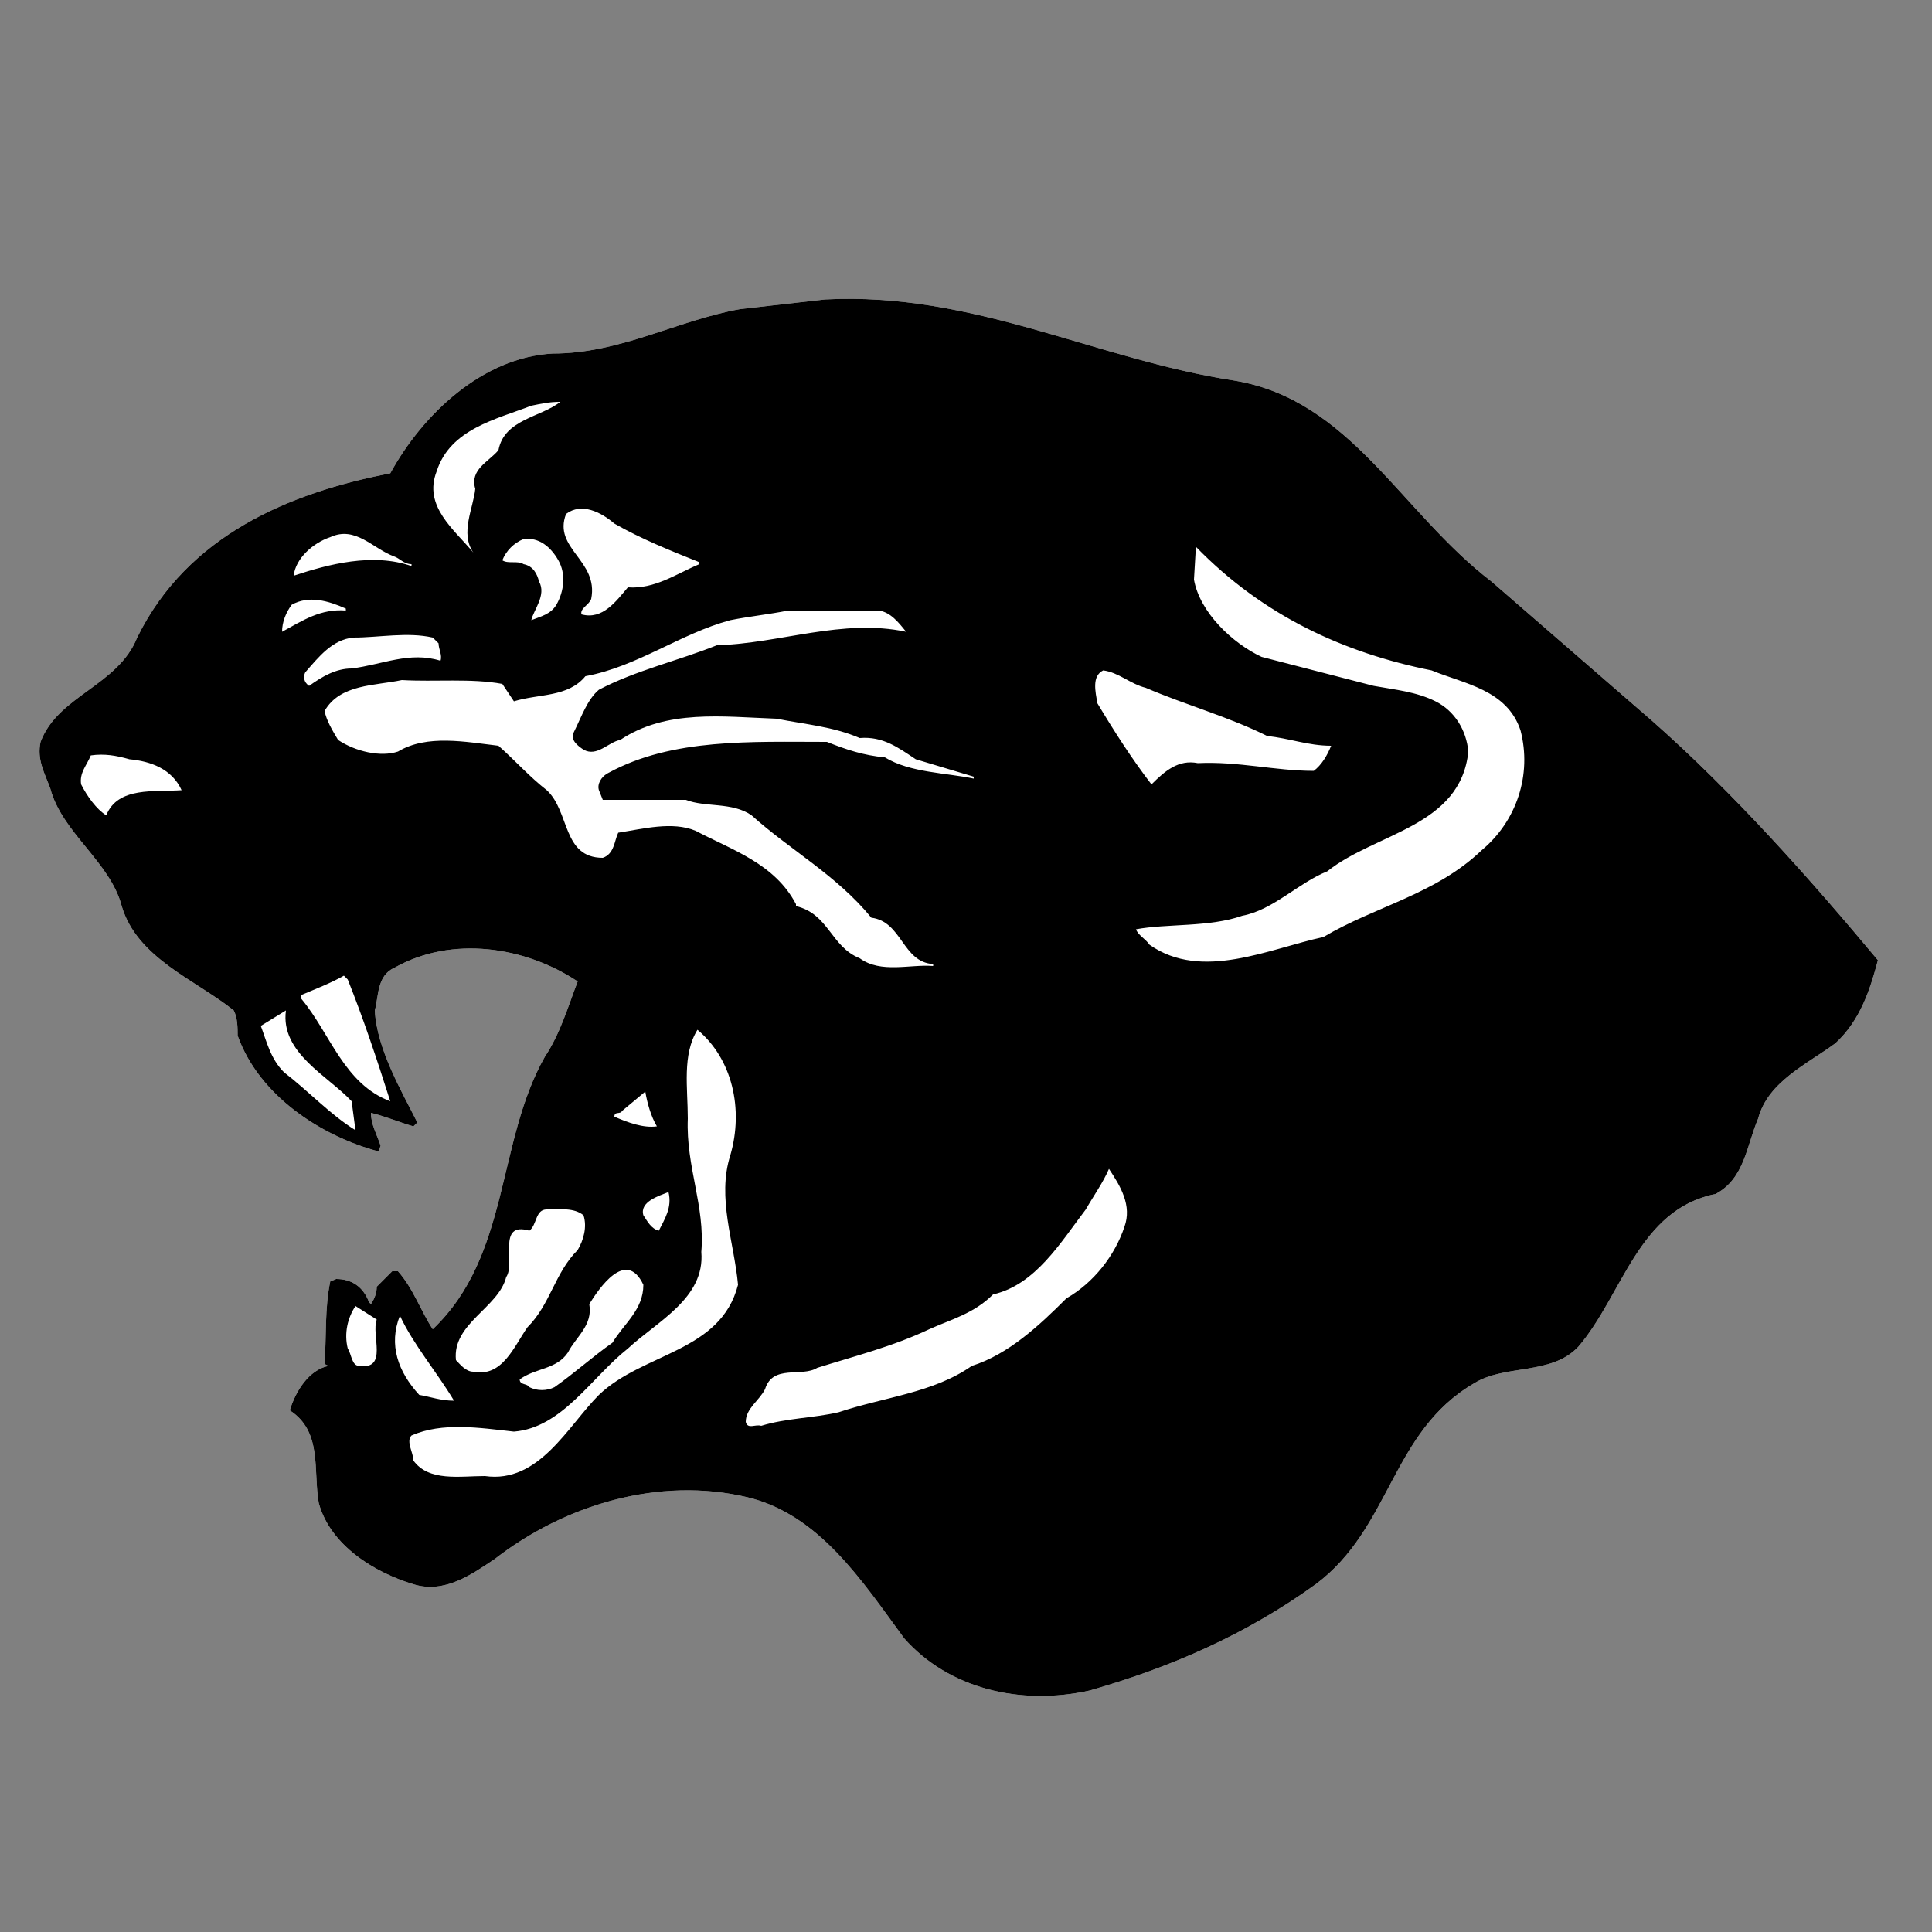 <?xml version="1.0" encoding="utf-8"?>
<!-- Generator: Adobe Illustrator 18.1.1, SVG Export Plug-In . SVG Version: 6.00 Build 0)  -->
<!DOCTYPE svg PUBLIC "-//W3C//DTD SVG 1.1//EN" "http://www.w3.org/Graphics/SVG/1.1/DTD/svg11.dtd">
<svg version="1.1" xmlns="http://www.w3.org/2000/svg" xmlns:xlink="http://www.w3.org/1999/xlink" x="0px" y="0px"
	 viewBox="0 0 100 100" enable-background="new 0 0 100 100" xml:space="preserve">

<rect x="0" y="0" width="100" height="100" fill="#808080" stroke="none"/>

<g id="AREA_2">
	<path id="FILL_ONE_1_" fill="#FFFFFF" d="M85.5,37.3l-8.3-7.2c-4.7-3.6-7.3-9.4-13.3-10.4c-7.2-1.1-13.5-4.6-21.2-4.2
		c-1.7,0.2-2.7,0.3-4.4,0.5c-3.3,0.6-6.2,2.3-9.7,2.3c-3.6,0.2-6.7,3.1-8.4,6.2C15,25.5,9.7,27.7,7.1,33c-1,2.5-4.1,3-5,5.4
		c-0.2,0.9,0.2,1.6,0.5,2.4c0.6,2.3,3.1,3.8,3.7,6.1c0.8,2.7,3.8,3.8,5.8,5.4c0.2,0.4,0.2,0.9,0.2,1.3c1.1,3.1,4.3,5.2,7.3,6
		l0.1-0.3c-0.2-0.6-0.5-1.1-0.5-1.7c0.8,0.2,1.5,0.5,2.2,0.7l0.2-0.2c-0.8-1.6-2.1-3.8-2.2-5.8c0.2-0.7,0.1-1.8,1-2.2
		c3-1.7,6.8-1.1,9.5,0.7c-0.5,1.3-0.9,2.7-1.7,3.9c-2.5,4.4-1.8,10.3-5.8,14.1c-0.6-0.9-1-2.1-1.8-3l-0.3,0l-0.8,0.8
		c0,0.3-0.1,0.6-0.3,0.9l-0.1-0.1c-0.3-0.8-0.9-1.2-1.7-1.2c0,0-0.2,0.1-0.3,0.1c-0.3,1.4-0.2,2.9-0.3,4.3L17,70.7
		c-1,0.2-1.7,1.3-2,2.3c1.7,1.1,1.2,3.1,1.5,4.8c0.6,2.2,2.9,3.6,4.9,4.2c1.6,0.5,3-0.5,4.2-1.3c3.6-2.8,8.5-4.3,13.1-3.2
		c3.7,0.9,5.9,4.3,8.1,7.3c2.3,2.6,6,3.5,9.6,2.7c4.2-1.2,8.1-2.9,11.7-5.5c3.9-2.9,3.9-7.9,8.2-10.4c1.6-1,4-0.4,5.4-1.9
		c2.3-2.7,3.1-7.1,7.1-7.9c1.5-0.8,1.6-2.5,2.2-3.9c0.5-1.9,2.5-2.8,4-3.9c1.3-1.2,1.8-2.8,2.2-4.3C93.7,45.5,89.7,41,85.5,37.3z"/>
</g>
<g id="AREA_1">
	<path d="M85.5,37.3l-8.3-7.2c-4.7-3.6-7.3-9.4-13.3-10.4c-7.2-1.1-13.5-4.6-21.2-4.2c-1.7,0.2-2.7,0.3-4.4,0.5
		c-3.3,0.6-6.2,2.3-9.7,2.3c-3.6,0.2-6.7,3.1-8.4,6.2C15,25.5,9.7,27.7,7.1,33c-1,2.5-4.1,3-5,5.4c-0.2,0.9,0.2,1.6,0.5,2.4
		c0.6,2.3,3.1,3.8,3.7,6.1c0.8,2.7,3.8,3.8,5.8,5.4c0.2,0.4,0.2,0.9,0.2,1.3c1.1,3.1,4.3,5.2,7.3,6l0.1-0.3
		c-0.2-0.6-0.5-1.1-0.5-1.7c0.8,0.2,1.5,0.5,2.2,0.7l0.2-0.2c-0.8-1.6-2.1-3.8-2.2-5.8c0.2-0.7,0.1-1.8,1-2.2c3-1.7,6.8-1.1,9.5,0.7
		c-0.5,1.3-0.9,2.7-1.7,3.9c-2.5,4.4-1.8,10.3-5.8,14.1c-0.6-0.9-1-2.1-1.8-3l-0.3,0l-0.8,0.8c0,0.3-0.1,0.6-0.3,0.9l-0.1-0.1
		c-0.3-0.8-0.9-1.2-1.7-1.2c0,0-0.2,0.1-0.3,0.1c-0.3,1.4-0.2,2.9-0.3,4.3L17,70.7c-1,0.2-1.7,1.3-2,2.3c1.7,1.1,1.2,3.1,1.5,4.8
		c0.6,2.2,2.9,3.6,4.9,4.2c1.6,0.5,3-0.5,4.2-1.3c3.6-2.8,8.5-4.3,13.1-3.2c3.7,0.9,5.9,4.3,8.1,7.3c2.3,2.6,6,3.5,9.6,2.7
		c4.2-1.2,8.1-2.9,11.7-5.5c3.9-2.9,3.9-7.9,8.2-10.4c1.6-1,4-0.4,5.4-1.9c2.3-2.7,3.1-7.1,7.1-7.9c1.5-0.8,1.6-2.5,2.2-3.9
		c0.5-1.9,2.5-2.8,4-3.9c1.3-1.2,1.8-2.8,2.2-4.3C93.7,45.5,89.7,41,85.5,37.3z M5.5,42.2c-0.5-0.3-1-1-1.3-1.6
		c-0.1-0.6,0.3-1,0.5-1.5c0.7-0.1,1.3,0,2,0.2c1.1,0.1,2.2,0.5,2.7,1.6C8,41,6.1,40.7,5.5,42.2z M18.6,70.7c-0.4,0-0.4-0.6-0.6-0.9
		c-0.2-0.8,0-1.6,0.4-2.2l1.1,0.7C19.2,69.1,20.1,70.9,18.6,70.7z M57.1,34.7c0.8,0.1,1.4,0.7,2.2,0.9c2.1,0.9,4.3,1.5,6.3,2.5
		c1.1,0.1,2.1,0.5,3.3,0.5c-0.2,0.5-0.5,1-0.9,1.3c-2,0-3.9-0.5-6-0.4c-1-0.2-1.7,0.4-2.4,1.1c-1-1.3-1.9-2.7-2.8-4.2
		C56.7,35.8,56.5,35,57.1,34.7z M29.3,26.6c0.8-0.6,1.8-0.1,2.5,0.5c1.4,0.8,2.9,1.4,4.4,2v0.1c-1.2,0.5-2.3,1.3-3.7,1.2
		c-0.6,0.7-1.3,1.7-2.4,1.4c-0.1-0.3,0.4-0.5,0.5-0.8C31,29,28.6,28.4,29.3,26.6z M27.9,30.1c-0.1-0.4-0.3-0.8-0.8-0.9
		C26.8,29,26.3,29.2,26,29c0.2-0.5,0.6-0.9,1.1-1.1c0.8-0.1,1.4,0.4,1.8,1.1c0.4,0.7,0.3,1.6-0.1,2.3c-0.3,0.5-0.8,0.6-1.3,0.8
		C27.6,31.6,28.3,30.8,27.9,30.1z M22.6,24.4c0.7-2.2,3.1-2.7,4.9-3.4c0.5-0.1,0.9-0.2,1.5-0.2c-1,0.8-2.9,0.9-3.2,2.5
		c-0.5,0.6-1.5,1-1.2,2c-0.1,1-0.8,2.3-0.1,3.3c0.1,0.1,0.1,0.1,0.2,0.2c-0.1-0.1-0.1-0.1-0.2-0.2C23.5,27.4,21.9,26.2,22.6,24.4z
		 M22.8,34.2c-1.6-0.5-3,0.2-4.6,0.4c-0.8,0-1.5,0.4-2.2,0.9c-0.3-0.2-0.3-0.5-0.2-0.7c0.7-0.8,1.4-1.7,2.5-1.8c1.3,0,2.8-0.3,4.1,0
		l0.3,0.3C22.7,33.6,22.9,33.9,22.8,34.2z M17.1,27.8c1.3-0.6,2.2,0.6,3.3,1c0.3,0.1,0.5,0.4,0.9,0.4v0.1c-2-0.7-4.3-0.1-6.1,0.5
		C15.3,28.9,16.2,28.1,17.1,27.8z M15.1,31.3c0.9-0.5,1.9-0.2,2.8,0.2v0.1c-1.3-0.1-2.2,0.5-3.3,1.1C14.6,32.2,14.8,31.7,15.1,31.3z
		 M14.7,55.5c-0.7-0.7-0.9-1.6-1.2-2.4l1.3-0.8c-0.3,2.2,2.2,3.4,3.4,4.7l0.2,1.5C17.1,57.7,16,56.5,14.7,55.5z M20.2,57
		c-2.4-0.9-3.1-3.5-4.6-5.3v-0.2c0.7-0.3,1.5-0.6,2.2-1l0.2,0.2C18.8,52.7,19.5,54.8,20.2,57z M26.2,66.1c0.5-0.7-0.5-2.9,1.2-2.4
		c0.4-0.3,0.3-1.1,0.9-1.1c0.7,0,1.4-0.1,1.9,0.3c0.2,0.6,0,1.3-0.3,1.8c-1.2,1.2-1.4,2.8-2.6,4c-0.7,1-1.3,2.6-2.8,2.3
		c-0.4,0-0.7-0.4-0.9-0.6C23.4,68.5,25.8,67.7,26.2,66.1z M30.5,67.5c0.5-0.8,1.9-2.9,2.8-1c0,1.3-1,2-1.6,3c-1,0.7-2,1.6-3,2.3
		c-0.4,0.2-0.9,0.2-1.3,0c-0.1-0.2-0.5-0.1-0.5-0.4c0.8-0.6,1.9-0.5,2.5-1.4C29.8,69.2,30.7,68.6,30.5,67.5z M31.8,57.8
		c0-0.3,0.3-0.1,0.4-0.3l1.2-1c0.1,0.6,0.3,1.3,0.6,1.8C33.3,58.4,32.5,58.1,31.8,57.8z M34.6,61.7c0.2,0.8-0.2,1.4-0.5,2
		c-0.4-0.1-0.6-0.5-0.8-0.8C33.1,62.2,34.1,61.9,34.6,61.7z M20.7,68.1c0.7,1.5,1.9,2.9,2.8,4.4c-0.7,0-1.2-0.2-1.8-0.3
		C20.6,71,20.1,69.6,20.7,68.1z M38.2,66.5C37.3,70,33.3,70,31,72.2c-1.6,1.6-3.1,4.6-5.9,4.2c-1.3,0-2.9,0.3-3.7-0.8
		c0-0.4-0.4-1-0.1-1.3c1.6-0.7,3.5-0.4,5.3-0.2c2.5-0.2,4-2.8,5.9-4.3c1.5-1.4,4-2.6,3.8-5c0.2-2.4-0.8-4.4-0.7-6.9
		c0-1.6-0.3-3.3,0.5-4.6c1.8,1.5,2.4,4.1,1.7,6.5C37.1,62,38,64.3,38.2,66.5z M36,43c-1.2-0.5-2.7-0.1-4,0.1
		c-0.2,0.4-0.2,1.1-0.8,1.3c-2.1,0-1.7-2.4-2.9-3.5c-0.9-0.7-1.6-1.5-2.5-2.3c-1.7-0.2-3.7-0.6-5.2,0.3c-0.9,0.3-2.2,0-3.1-0.6
		c-0.3-0.5-0.6-1-0.7-1.5c0.8-1.4,2.6-1.3,4-1.6c1.7,0.1,3.6-0.1,5.2,0.2l0.6,0.9c1.3-0.4,2.8-0.2,3.7-1.3c2.7-0.5,4.9-2.2,7.5-2.9
		c1-0.2,2-0.3,3-0.5l4.7,0c0.6,0.1,1,0.6,1.4,1.1c-3.3-0.7-6.5,0.6-9.8,0.7c-2,0.8-4.2,1.3-6.1,2.3c-0.6,0.5-0.9,1.4-1.3,2.2
		c-0.2,0.4,0.2,0.7,0.5,0.9c0.7,0.4,1.3-0.4,1.9-0.5c2.4-1.6,5.3-1.2,8.1-1.1c1.5,0.3,2.9,0.4,4.3,1c1.2-0.1,2,0.5,2.9,1.1
		c1,0.3,2,0.6,3,0.9v0.1C49,40,47.1,40,45.8,39.2c-1.1-0.1-2-0.4-3-0.8c-3.9,0-8-0.2-11.3,1.6c-0.4,0.2-0.6,0.6-0.5,0.9l0.2,0.5
		l4.3,0c1,0.4,2.4,0.1,3.4,0.8c2,1.8,4.4,3.1,6.2,5.3c1.6,0.2,1.6,2.3,3.2,2.4c0,0,0,0.1,0,0.1c-1.2-0.1-2.7,0.4-3.8-0.4
		c-1.5-0.6-1.6-2.3-3.3-2.7v-0.1C40.1,44.7,37.9,44,36,43z M58.2,63.5c-0.5,1.5-1.6,2.9-3,3.7c-1.4,1.4-3,2.9-4.9,3.5
		c-2,1.4-4.5,1.6-6.9,2.4c-1.3,0.3-2.7,0.3-4,0.7c-0.3-0.1-0.7,0.2-0.8-0.2c0-0.7,0.7-1.1,1-1.7c0.4-1.3,1.9-0.6,2.7-1.1
		c1.9-0.6,3.9-1.1,5.8-2c1.1-0.5,2.3-0.8,3.3-1.8c2.2-0.5,3.5-2.7,4.8-4.4c0.4-0.7,0.9-1.4,1.2-2.1C58,61.4,58.6,62.4,58.2,63.5z
		 M76.7,44c-2.4,2.3-5.5,2.9-8.2,4.5c-2.8,0.6-6.3,2.3-9,0.4c-0.2-0.3-0.6-0.5-0.7-0.8c1.6-0.3,3.8-0.1,5.5-0.7
		c1.6-0.3,2.9-1.7,4.4-2.3c2.5-2,6.9-2.3,7.3-6.2c-0.1-1.1-0.7-2.1-1.7-2.6c-1-0.5-2.1-0.6-3.2-0.8L65.3,34c-1.5-0.7-3.2-2.3-3.5-4
		l0.1-1.7c3.5,3.6,7.7,5.5,12.2,6.4c1.7,0.7,3.9,1,4.6,3.1C79.3,40.1,78.5,42.5,76.7,44z"/>
</g>
</svg>

